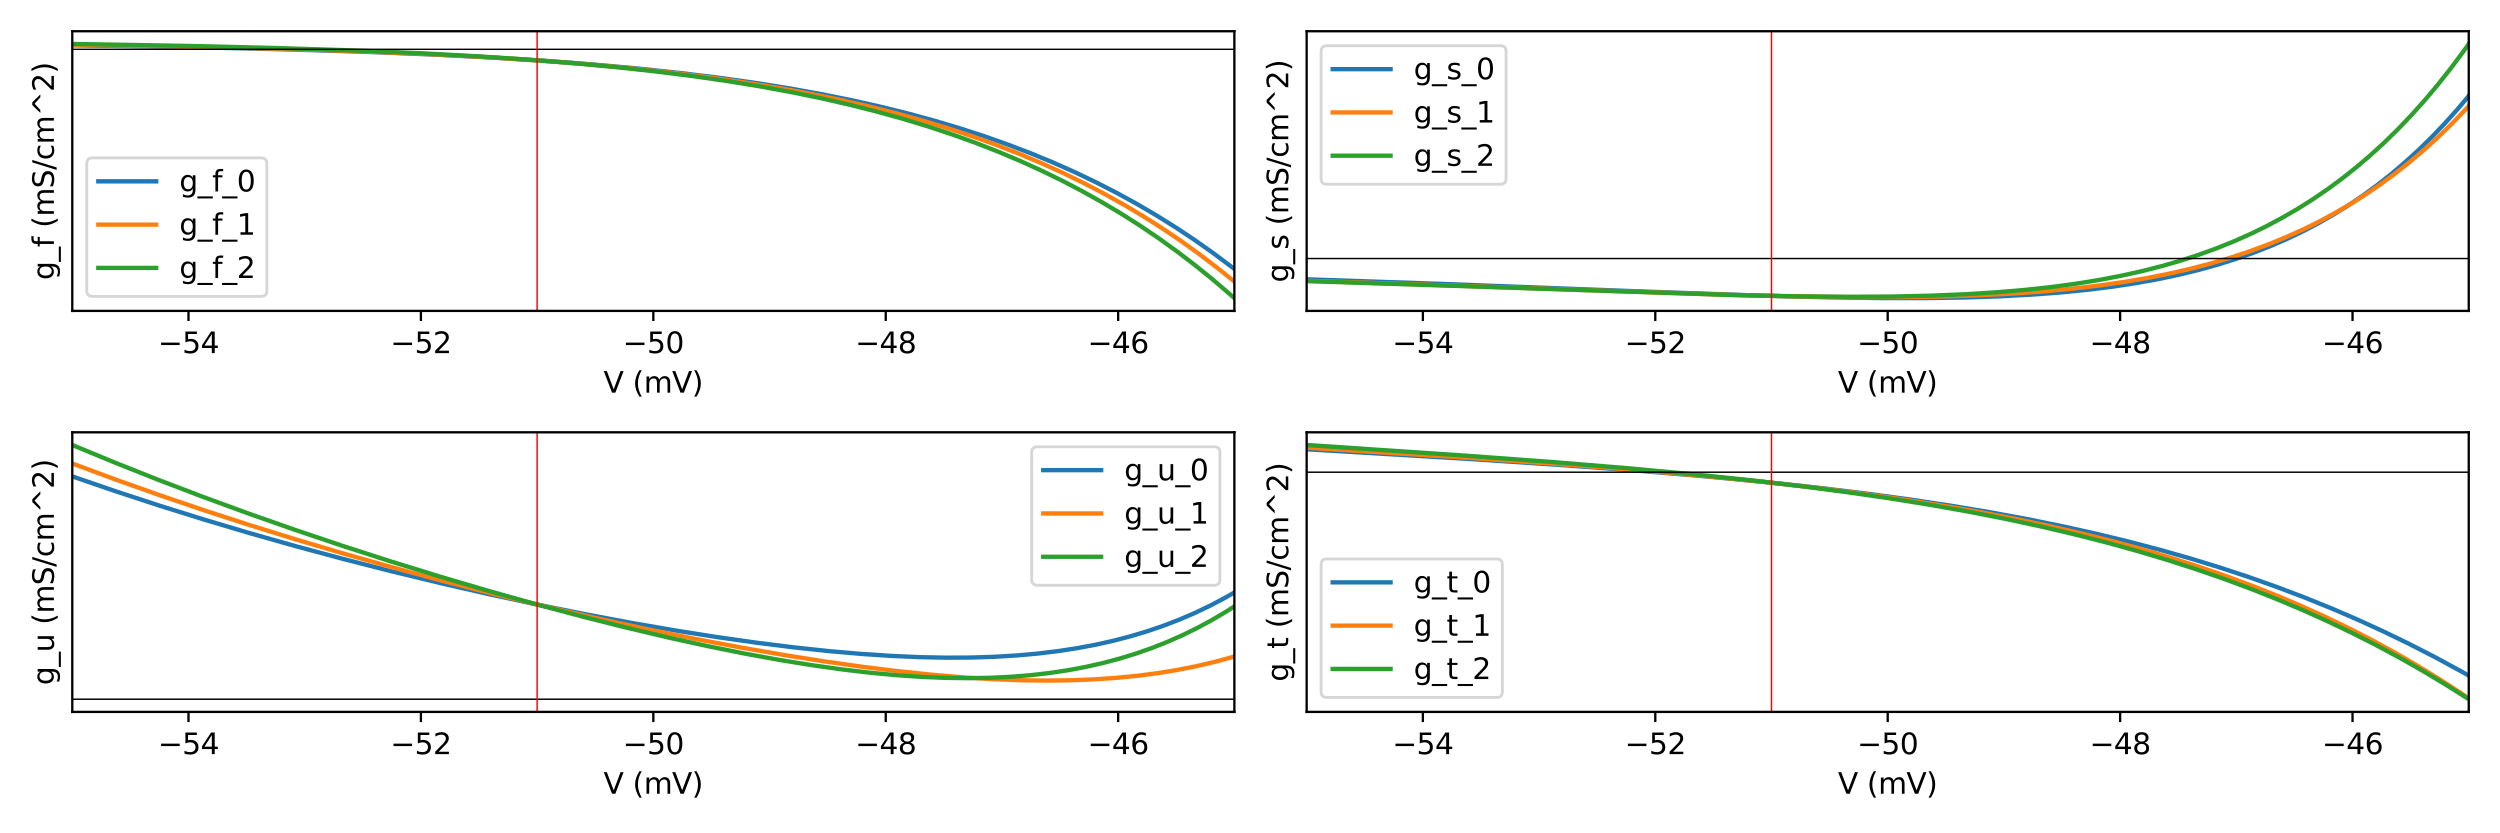 <?xml version="1.0" encoding="utf-8" standalone="no"?>
<!DOCTYPE svg PUBLIC "-//W3C//DTD SVG 1.1//EN"
  "http://www.w3.org/Graphics/SVG/1.1/DTD/svg11.dtd">
<svg xmlns:xlink="http://www.w3.org/1999/xlink" width="864pt" height="288pt" viewBox="0 0 864 288" xmlns="http://www.w3.org/2000/svg" version="1.1">
 <defs>
  <style type="text/css">*{stroke-linejoin: round; stroke-linecap: butt}</style>
 </defs>
 <g id="figure_1">
  <g id="patch_1">
   <path d="M 0 288 
L 864 288 
L 864 0 
L 0 0 
z
" style="fill: #ffffff"/>
  </g>
  <g id="axes_1">
   <g id="patch_2">
    <path d="M 24.981 107.44 
L 426.6 107.44 
L 426.6 10.8 
L 24.981 10.8 
z
" style="fill: #ffffff"/>
   </g>
   <g id="matplotlib.axis_1">
    <g id="xtick_1">
     <g id="line2d_1">
      <defs>
       <path id="m4ccdb7a186" d="M 0 0 
L 0 3.5 
" style="stroke: #000000; stroke-width: 0.8"/>
      </defs>
      <g>
       <use xlink:href="#m4ccdb7a186" x="65.143" y="107.44" style="stroke: #000000; stroke-width: 0.8"/>
      </g>
     </g>
     <g id="text_1">
      <!-- −54 -->
      <g transform="translate(54.591 122.038) scale(0.1 -0.1)">
       <defs>
        <path id="DejaVuSans-2212" d="M 678 2272 
L 4684 2272 
L 4684 1741 
L 678 1741 
L 678 2272 
z
" transform="scale(0.016)"/>
        <path id="DejaVuSans-35" d="M 691 4666 
L 3169 4666 
L 3169 4134 
L 1269 4134 
L 1269 2991 
Q 1406 3038 1543 3061 
Q 1681 3084 1819 3084 
Q 2600 3084 3056 2656 
Q 3513 2228 3513 1497 
Q 3513 744 3044 326 
Q 2575 -91 1722 -91 
Q 1428 -91 1123 -41 
Q 819 9 494 109 
L 494 744 
Q 775 591 1075 516 
Q 1375 441 1709 441 
Q 2250 441 2565 725 
Q 2881 1009 2881 1497 
Q 2881 1984 2565 2268 
Q 2250 2553 1709 2553 
Q 1456 2553 1204 2497 
Q 953 2441 691 2322 
L 691 4666 
z
" transform="scale(0.016)"/>
        <path id="DejaVuSans-34" d="M 2419 4116 
L 825 1625 
L 2419 1625 
L 2419 4116 
z
M 2253 4666 
L 3047 4666 
L 3047 1625 
L 3713 1625 
L 3713 1100 
L 3047 1100 
L 3047 0 
L 2419 0 
L 2419 1100 
L 313 1100 
L 313 1709 
L 2253 4666 
z
" transform="scale(0.016)"/>
       </defs>
       <use xlink:href="#DejaVuSans-2212"/>
       <use xlink:href="#DejaVuSans-35" transform="translate(83.789 0)"/>
       <use xlink:href="#DejaVuSans-34" transform="translate(147.412 0)"/>
      </g>
     </g>
    </g>
    <g id="xtick_2">
     <g id="line2d_2">
      <g>
       <use xlink:href="#m4ccdb7a186" x="145.467" y="107.44" style="stroke: #000000; stroke-width: 0.8"/>
      </g>
     </g>
     <g id="text_2">
      <!-- −52 -->
      <g transform="translate(134.915 122.038) scale(0.1 -0.1)">
       <defs>
        <path id="DejaVuSans-32" d="M 1228 531 
L 3431 531 
L 3431 0 
L 469 0 
L 469 531 
Q 828 903 1448 1529 
Q 2069 2156 2228 2338 
Q 2531 2678 2651 2914 
Q 2772 3150 2772 3378 
Q 2772 3750 2511 3984 
Q 2250 4219 1831 4219 
Q 1534 4219 1204 4116 
Q 875 4013 500 3803 
L 500 4441 
Q 881 4594 1212 4672 
Q 1544 4750 1819 4750 
Q 2544 4750 2975 4387 
Q 3406 4025 3406 3419 
Q 3406 3131 3298 2873 
Q 3191 2616 2906 2266 
Q 2828 2175 2409 1742 
Q 1991 1309 1228 531 
z
" transform="scale(0.016)"/>
       </defs>
       <use xlink:href="#DejaVuSans-2212"/>
       <use xlink:href="#DejaVuSans-35" transform="translate(83.789 0)"/>
       <use xlink:href="#DejaVuSans-32" transform="translate(147.412 0)"/>
      </g>
     </g>
    </g>
    <g id="xtick_3">
     <g id="line2d_3">
      <g>
       <use xlink:href="#m4ccdb7a186" x="225.791" y="107.44" style="stroke: #000000; stroke-width: 0.8"/>
      </g>
     </g>
     <g id="text_3">
      <!-- −50 -->
      <g transform="translate(215.238 122.038) scale(0.1 -0.1)">
       <defs>
        <path id="DejaVuSans-30" d="M 2034 4250 
Q 1547 4250 1301 3770 
Q 1056 3291 1056 2328 
Q 1056 1369 1301 889 
Q 1547 409 2034 409 
Q 2525 409 2770 889 
Q 3016 1369 3016 2328 
Q 3016 3291 2770 3770 
Q 2525 4250 2034 4250 
z
M 2034 4750 
Q 2819 4750 3233 4129 
Q 3647 3509 3647 2328 
Q 3647 1150 3233 529 
Q 2819 -91 2034 -91 
Q 1250 -91 836 529 
Q 422 1150 422 2328 
Q 422 3509 836 4129 
Q 1250 4750 2034 4750 
z
" transform="scale(0.016)"/>
       </defs>
       <use xlink:href="#DejaVuSans-2212"/>
       <use xlink:href="#DejaVuSans-35" transform="translate(83.789 0)"/>
       <use xlink:href="#DejaVuSans-30" transform="translate(147.412 0)"/>
      </g>
     </g>
    </g>
    <g id="xtick_4">
     <g id="line2d_4">
      <g>
       <use xlink:href="#m4ccdb7a186" x="306.114" y="107.44" style="stroke: #000000; stroke-width: 0.8"/>
      </g>
     </g>
     <g id="text_4">
      <!-- −48 -->
      <g transform="translate(295.562 122.038) scale(0.1 -0.1)">
       <defs>
        <path id="DejaVuSans-38" d="M 2034 2216 
Q 1584 2216 1326 1975 
Q 1069 1734 1069 1313 
Q 1069 891 1326 650 
Q 1584 409 2034 409 
Q 2484 409 2743 651 
Q 3003 894 3003 1313 
Q 3003 1734 2745 1975 
Q 2488 2216 2034 2216 
z
M 1403 2484 
Q 997 2584 770 2862 
Q 544 3141 544 3541 
Q 544 4100 942 4425 
Q 1341 4750 2034 4750 
Q 2731 4750 3128 4425 
Q 3525 4100 3525 3541 
Q 3525 3141 3298 2862 
Q 3072 2584 2669 2484 
Q 3125 2378 3379 2068 
Q 3634 1759 3634 1313 
Q 3634 634 3220 271 
Q 2806 -91 2034 -91 
Q 1263 -91 848 271 
Q 434 634 434 1313 
Q 434 1759 690 2068 
Q 947 2378 1403 2484 
z
M 1172 3481 
Q 1172 3119 1398 2916 
Q 1625 2713 2034 2713 
Q 2441 2713 2670 2916 
Q 2900 3119 2900 3481 
Q 2900 3844 2670 4047 
Q 2441 4250 2034 4250 
Q 1625 4250 1398 4047 
Q 1172 3844 1172 3481 
z
" transform="scale(0.016)"/>
       </defs>
       <use xlink:href="#DejaVuSans-2212"/>
       <use xlink:href="#DejaVuSans-34" transform="translate(83.789 0)"/>
       <use xlink:href="#DejaVuSans-38" transform="translate(147.412 0)"/>
      </g>
     </g>
    </g>
    <g id="xtick_5">
     <g id="line2d_5">
      <g>
       <use xlink:href="#m4ccdb7a186" x="386.438" y="107.44" style="stroke: #000000; stroke-width: 0.8"/>
      </g>
     </g>
     <g id="text_5">
      <!-- −46 -->
      <g transform="translate(375.886 122.038) scale(0.1 -0.1)">
       <defs>
        <path id="DejaVuSans-36" d="M 2113 2584 
Q 1688 2584 1439 2293 
Q 1191 2003 1191 1497 
Q 1191 994 1439 701 
Q 1688 409 2113 409 
Q 2538 409 2786 701 
Q 3034 994 3034 1497 
Q 3034 2003 2786 2293 
Q 2538 2584 2113 2584 
z
M 3366 4563 
L 3366 3988 
Q 3128 4100 2886 4159 
Q 2644 4219 2406 4219 
Q 1781 4219 1451 3797 
Q 1122 3375 1075 2522 
Q 1259 2794 1537 2939 
Q 1816 3084 2150 3084 
Q 2853 3084 3261 2657 
Q 3669 2231 3669 1497 
Q 3669 778 3244 343 
Q 2819 -91 2113 -91 
Q 1303 -91 875 529 
Q 447 1150 447 2328 
Q 447 3434 972 4092 
Q 1497 4750 2381 4750 
Q 2619 4750 2861 4703 
Q 3103 4656 3366 4563 
z
" transform="scale(0.016)"/>
       </defs>
       <use xlink:href="#DejaVuSans-2212"/>
       <use xlink:href="#DejaVuSans-34" transform="translate(83.789 0)"/>
       <use xlink:href="#DejaVuSans-36" transform="translate(147.412 0)"/>
      </g>
     </g>
    </g>
    <g id="text_6">
     <!-- V (mV) -->
     <g transform="translate(208.589 135.717) scale(0.1 -0.1)">
      <defs>
       <path id="DejaVuSans-56" d="M 1831 0 
L 50 4666 
L 709 4666 
L 2188 738 
L 3669 4666 
L 4325 4666 
L 2547 0 
L 1831 0 
z
" transform="scale(0.016)"/>
       <path id="DejaVuSans-20" transform="scale(0.016)"/>
       <path id="DejaVuSans-28" d="M 1984 4856 
Q 1566 4138 1362 3434 
Q 1159 2731 1159 2009 
Q 1159 1288 1364 580 
Q 1569 -128 1984 -844 
L 1484 -844 
Q 1016 -109 783 600 
Q 550 1309 550 2009 
Q 550 2706 781 3412 
Q 1013 4119 1484 4856 
L 1984 4856 
z
" transform="scale(0.016)"/>
       <path id="DejaVuSans-6d" d="M 3328 2828 
Q 3544 3216 3844 3400 
Q 4144 3584 4550 3584 
Q 5097 3584 5394 3201 
Q 5691 2819 5691 2113 
L 5691 0 
L 5113 0 
L 5113 2094 
Q 5113 2597 4934 2840 
Q 4756 3084 4391 3084 
Q 3944 3084 3684 2787 
Q 3425 2491 3425 1978 
L 3425 0 
L 2847 0 
L 2847 2094 
Q 2847 2600 2669 2842 
Q 2491 3084 2119 3084 
Q 1678 3084 1418 2786 
Q 1159 2488 1159 1978 
L 1159 0 
L 581 0 
L 581 3500 
L 1159 3500 
L 1159 2956 
Q 1356 3278 1631 3431 
Q 1906 3584 2284 3584 
Q 2666 3584 2933 3390 
Q 3200 3197 3328 2828 
z
" transform="scale(0.016)"/>
       <path id="DejaVuSans-29" d="M 513 4856 
L 1013 4856 
Q 1481 4119 1714 3412 
Q 1947 2706 1947 2009 
Q 1947 1309 1714 600 
Q 1481 -109 1013 -844 
L 513 -844 
Q 928 -128 1133 580 
Q 1338 1288 1338 2009 
Q 1338 2731 1133 3434 
Q 928 4138 513 4856 
z
" transform="scale(0.016)"/>
      </defs>
      <use xlink:href="#DejaVuSans-56"/>
      <use xlink:href="#DejaVuSans-20" transform="translate(68.408 0)"/>
      <use xlink:href="#DejaVuSans-28" transform="translate(100.195 0)"/>
      <use xlink:href="#DejaVuSans-6d" transform="translate(139.209 0)"/>
      <use xlink:href="#DejaVuSans-56" transform="translate(236.621 0)"/>
      <use xlink:href="#DejaVuSans-29" transform="translate(305.029 0)"/>
     </g>
    </g>
   </g>
   <g id="matplotlib.axis_2">
    <g id="text_7">
     <!-- g_f (mS/cm^2) -->
     <g transform="translate(18.623 96.765) rotate(-90) scale(0.1 -0.1)">
      <defs>
       <path id="DejaVuSans-67" d="M 2906 1791 
Q 2906 2416 2648 2759 
Q 2391 3103 1925 3103 
Q 1463 3103 1205 2759 
Q 947 2416 947 1791 
Q 947 1169 1205 825 
Q 1463 481 1925 481 
Q 2391 481 2648 825 
Q 2906 1169 2906 1791 
z
M 3481 434 
Q 3481 -459 3084 -895 
Q 2688 -1331 1869 -1331 
Q 1566 -1331 1297 -1286 
Q 1028 -1241 775 -1147 
L 775 -588 
Q 1028 -725 1275 -790 
Q 1522 -856 1778 -856 
Q 2344 -856 2625 -561 
Q 2906 -266 2906 331 
L 2906 616 
Q 2728 306 2450 153 
Q 2172 0 1784 0 
Q 1141 0 747 490 
Q 353 981 353 1791 
Q 353 2603 747 3093 
Q 1141 3584 1784 3584 
Q 2172 3584 2450 3431 
Q 2728 3278 2906 2969 
L 2906 3500 
L 3481 3500 
L 3481 434 
z
" transform="scale(0.016)"/>
       <path id="DejaVuSans-5f" d="M 3263 -1063 
L 3263 -1509 
L -63 -1509 
L -63 -1063 
L 3263 -1063 
z
" transform="scale(0.016)"/>
       <path id="DejaVuSans-66" d="M 2375 4863 
L 2375 4384 
L 1825 4384 
Q 1516 4384 1395 4259 
Q 1275 4134 1275 3809 
L 1275 3500 
L 2222 3500 
L 2222 3053 
L 1275 3053 
L 1275 0 
L 697 0 
L 697 3053 
L 147 3053 
L 147 3500 
L 697 3500 
L 697 3744 
Q 697 4328 969 4595 
Q 1241 4863 1831 4863 
L 2375 4863 
z
" transform="scale(0.016)"/>
       <path id="DejaVuSans-53" d="M 3425 4513 
L 3425 3897 
Q 3066 4069 2747 4153 
Q 2428 4238 2131 4238 
Q 1616 4238 1336 4038 
Q 1056 3838 1056 3469 
Q 1056 3159 1242 3001 
Q 1428 2844 1947 2747 
L 2328 2669 
Q 3034 2534 3370 2195 
Q 3706 1856 3706 1288 
Q 3706 609 3251 259 
Q 2797 -91 1919 -91 
Q 1588 -91 1214 -16 
Q 841 59 441 206 
L 441 856 
Q 825 641 1194 531 
Q 1563 422 1919 422 
Q 2459 422 2753 634 
Q 3047 847 3047 1241 
Q 3047 1584 2836 1778 
Q 2625 1972 2144 2069 
L 1759 2144 
Q 1053 2284 737 2584 
Q 422 2884 422 3419 
Q 422 4038 858 4394 
Q 1294 4750 2059 4750 
Q 2388 4750 2728 4690 
Q 3069 4631 3425 4513 
z
" transform="scale(0.016)"/>
       <path id="DejaVuSans-2f" d="M 1625 4666 
L 2156 4666 
L 531 -594 
L 0 -594 
L 1625 4666 
z
" transform="scale(0.016)"/>
       <path id="DejaVuSans-63" d="M 3122 3366 
L 3122 2828 
Q 2878 2963 2633 3030 
Q 2388 3097 2138 3097 
Q 1578 3097 1268 2742 
Q 959 2388 959 1747 
Q 959 1106 1268 751 
Q 1578 397 2138 397 
Q 2388 397 2633 464 
Q 2878 531 3122 666 
L 3122 134 
Q 2881 22 2623 -34 
Q 2366 -91 2075 -91 
Q 1284 -91 818 406 
Q 353 903 353 1747 
Q 353 2603 823 3093 
Q 1294 3584 2113 3584 
Q 2378 3584 2631 3529 
Q 2884 3475 3122 3366 
z
" transform="scale(0.016)"/>
       <path id="DejaVuSans-5e" d="M 2988 4666 
L 4684 2925 
L 4056 2925 
L 2681 4159 
L 1306 2925 
L 678 2925 
L 2375 4666 
L 2988 4666 
z
" transform="scale(0.016)"/>
      </defs>
      <use xlink:href="#DejaVuSans-67"/>
      <use xlink:href="#DejaVuSans-5f" transform="translate(63.477 0)"/>
      <use xlink:href="#DejaVuSans-66" transform="translate(113.477 0)"/>
      <use xlink:href="#DejaVuSans-20" transform="translate(148.682 0)"/>
      <use xlink:href="#DejaVuSans-28" transform="translate(180.469 0)"/>
      <use xlink:href="#DejaVuSans-6d" transform="translate(219.482 0)"/>
      <use xlink:href="#DejaVuSans-53" transform="translate(316.895 0)"/>
      <use xlink:href="#DejaVuSans-2f" transform="translate(380.371 0)"/>
      <use xlink:href="#DejaVuSans-63" transform="translate(414.062 0)"/>
      <use xlink:href="#DejaVuSans-6d" transform="translate(469.043 0)"/>
      <use xlink:href="#DejaVuSans-5e" transform="translate(566.455 0)"/>
      <use xlink:href="#DejaVuSans-32" transform="translate(650.244 0)"/>
      <use xlink:href="#DejaVuSans-29" transform="translate(713.867 0)"/>
     </g>
    </g>
   </g>
   <g id="line2d_6">
    <path d="M 24.981 15.646 
L 67.193 16.337 
L 99.757 17.085 
L 126.693 17.92 
L 150.01 18.862 
L 170.513 19.91 
L 189.006 21.076 
L 205.489 22.332 
L 220.765 23.714 
L 234.836 25.204 
L 248.103 26.828 
L 260.565 28.578 
L 272.224 30.436 
L 283.481 32.458 
L 293.933 34.559 
L 303.984 36.804 
L 313.632 39.188 
L 322.879 41.703 
L 331.723 44.338 
L 340.166 47.081 
L 348.206 49.917 
L 356.246 52.988 
L 363.885 56.139 
L 371.523 59.534 
L 378.76 62.992 
L 385.996 66.7 
L 392.83 70.446 
L 399.665 74.445 
L 406.499 78.712 
L 412.931 82.987 
L 419.364 87.529 
L 425.796 92.351 
L 426.6 92.975 
L 426.6 92.975 
" clip-path="url(#pa6f4749a56)" style="fill: none; stroke: #1f77b4; stroke-width: 1.5; stroke-linecap: square"/>
   </g>
   <g id="line2d_7">
    <path d="M 24.981 15.475 
L 66.389 16.164 
L 98.149 16.905 
L 124.682 17.74 
L 147.598 18.679 
L 167.699 19.72 
L 185.79 20.875 
L 202.272 22.145 
L 217.549 23.546 
L 231.62 25.059 
L 244.887 26.711 
L 256.947 28.431 
L 268.606 30.317 
L 279.46 32.295 
L 289.913 34.424 
L 299.963 36.701 
L 309.612 39.121 
L 318.858 41.676 
L 327.703 44.355 
L 336.145 47.147 
L 344.186 50.034 
L 352.226 53.163 
L 359.865 56.376 
L 367.101 59.651 
L 374.337 63.167 
L 381.574 66.939 
L 388.408 70.753 
L 395.242 74.827 
L 401.675 78.912 
L 408.107 83.256 
L 414.539 87.872 
L 420.972 92.777 
L 426.6 97.318 
L 426.6 97.318 
" clip-path="url(#pa6f4749a56)" style="fill: none; stroke: #ff7f0e; stroke-width: 1.5; stroke-linecap: square"/>
   </g>
   <g id="line2d_8">
    <path d="M 24.981 15.193 
L 65.183 15.871 
L 96.541 16.616 
L 122.27 17.441 
L 144.783 18.381 
L 164.482 19.421 
L 182.171 20.572 
L 198.252 21.834 
L 213.127 23.22 
L 226.796 24.71 
L 239.66 26.332 
L 251.721 28.072 
L 262.978 29.913 
L 273.832 31.91 
L 284.285 34.063 
L 293.933 36.272 
L 303.18 38.608 
L 312.024 41.062 
L 320.869 43.749 
L 329.311 46.55 
L 337.351 49.451 
L 344.99 52.433 
L 352.628 55.651 
L 359.865 58.935 
L 367.101 62.461 
L 373.935 66.03 
L 380.77 69.846 
L 387.604 73.923 
L 394.036 78.014 
L 400.469 82.365 
L 406.901 86.992 
L 412.931 91.595 
L 418.962 96.467 
L 424.992 101.623 
L 426.6 103.047 
L 426.6 103.047 
" clip-path="url(#pa6f4749a56)" style="fill: none; stroke: #2ca02c; stroke-width: 1.5; stroke-linecap: square"/>
   </g>
   <g id="line2d_9">
    <path d="M 24.981 17.041 
L 426.6 17.041 
" clip-path="url(#pa6f4749a56)" style="fill: none; stroke: #000000; stroke-width: 0.5; stroke-linecap: square"/>
   </g>
   <g id="line2d_10">
    <path d="M 185.629 107.44 
L 185.629 10.8 
" clip-path="url(#pa6f4749a56)" style="fill: none; stroke: #ff0000; stroke-width: 0.5; stroke-linecap: square"/>
   </g>
   <g id="patch_3">
    <path d="M 24.981 107.44 
L 24.981 10.8 
" style="fill: none; stroke: #000000; stroke-width: 0.8; stroke-linejoin: miter; stroke-linecap: square"/>
   </g>
   <g id="patch_4">
    <path d="M 426.6 107.44 
L 426.6 10.8 
" style="fill: none; stroke: #000000; stroke-width: 0.8; stroke-linejoin: miter; stroke-linecap: square"/>
   </g>
   <g id="patch_5">
    <path d="M 24.981 107.44 
L 426.6 107.44 
" style="fill: none; stroke: #000000; stroke-width: 0.8; stroke-linejoin: miter; stroke-linecap: square"/>
   </g>
   <g id="patch_6">
    <path d="M 24.981 10.8 
L 426.6 10.8 
" style="fill: none; stroke: #000000; stroke-width: 0.8; stroke-linejoin: miter; stroke-linecap: square"/>
   </g>
   <g id="legend_1">
    <g id="patch_7">
     <path d="M 31.981 102.44 
L 90.213 102.44 
Q 92.213 102.44 92.213 100.44 
L 92.213 56.571 
Q 92.213 54.571 90.213 54.571 
L 31.981 54.571 
Q 29.981 54.571 29.981 56.571 
L 29.981 100.44 
Q 29.981 102.44 31.981 102.44 
z
" style="fill: #ffffff; opacity: 0.8; stroke: #cccccc; stroke-linejoin: miter"/>
    </g>
    <g id="line2d_11">
     <path d="M 33.981 62.67 
L 43.981 62.67 
L 53.981 62.67 
" style="fill: none; stroke: #1f77b4; stroke-width: 1.5; stroke-linecap: square"/>
    </g>
    <g id="text_8">
     <!-- g_f_0 -->
     <g transform="translate(61.981 66.17) scale(0.1 -0.1)">
      <use xlink:href="#DejaVuSans-67"/>
      <use xlink:href="#DejaVuSans-5f" transform="translate(63.477 0)"/>
      <use xlink:href="#DejaVuSans-66" transform="translate(113.477 0)"/>
      <use xlink:href="#DejaVuSans-5f" transform="translate(148.682 0)"/>
      <use xlink:href="#DejaVuSans-30" transform="translate(198.682 0)"/>
     </g>
    </g>
    <g id="line2d_12">
     <path d="M 33.981 77.626 
L 43.981 77.626 
L 53.981 77.626 
" style="fill: none; stroke: #ff7f0e; stroke-width: 1.5; stroke-linecap: square"/>
    </g>
    <g id="text_9">
     <!-- g_f_1 -->
     <g transform="translate(61.981 81.126) scale(0.1 -0.1)">
      <defs>
       <path id="DejaVuSans-31" d="M 794 531 
L 1825 531 
L 1825 4091 
L 703 3866 
L 703 4441 
L 1819 4666 
L 2450 4666 
L 2450 531 
L 3481 531 
L 3481 0 
L 794 0 
L 794 531 
z
" transform="scale(0.016)"/>
      </defs>
      <use xlink:href="#DejaVuSans-67"/>
      <use xlink:href="#DejaVuSans-5f" transform="translate(63.477 0)"/>
      <use xlink:href="#DejaVuSans-66" transform="translate(113.477 0)"/>
      <use xlink:href="#DejaVuSans-5f" transform="translate(148.682 0)"/>
      <use xlink:href="#DejaVuSans-31" transform="translate(198.682 0)"/>
     </g>
    </g>
    <g id="line2d_13">
     <path d="M 33.981 92.582 
L 43.981 92.582 
L 53.981 92.582 
" style="fill: none; stroke: #2ca02c; stroke-width: 1.5; stroke-linecap: square"/>
    </g>
    <g id="text_10">
     <!-- g_f_2 -->
     <g transform="translate(61.981 96.082) scale(0.1 -0.1)">
      <use xlink:href="#DejaVuSans-67"/>
      <use xlink:href="#DejaVuSans-5f" transform="translate(63.477 0)"/>
      <use xlink:href="#DejaVuSans-66" transform="translate(113.477 0)"/>
      <use xlink:href="#DejaVuSans-5f" transform="translate(148.682 0)"/>
      <use xlink:href="#DejaVuSans-32" transform="translate(198.682 0)"/>
     </g>
    </g>
   </g>
  </g>
  <g id="axes_2">
   <g id="patch_8">
    <path d="M 451.581 107.44 
L 853.2 107.44 
L 853.2 10.8 
L 451.581 10.8 
z
" style="fill: #ffffff"/>
   </g>
   <g id="matplotlib.axis_3">
    <g id="xtick_6">
     <g id="line2d_14">
      <g>
       <use xlink:href="#m4ccdb7a186" x="491.743" y="107.44" style="stroke: #000000; stroke-width: 0.8"/>
      </g>
     </g>
     <g id="text_11">
      <!-- −54 -->
      <g transform="translate(481.191 122.038) scale(0.1 -0.1)">
       <use xlink:href="#DejaVuSans-2212"/>
       <use xlink:href="#DejaVuSans-35" transform="translate(83.789 0)"/>
       <use xlink:href="#DejaVuSans-34" transform="translate(147.412 0)"/>
      </g>
     </g>
    </g>
    <g id="xtick_7">
     <g id="line2d_15">
      <g>
       <use xlink:href="#m4ccdb7a186" x="572.067" y="107.44" style="stroke: #000000; stroke-width: 0.8"/>
      </g>
     </g>
     <g id="text_12">
      <!-- −52 -->
      <g transform="translate(561.515 122.038) scale(0.1 -0.1)">
       <use xlink:href="#DejaVuSans-2212"/>
       <use xlink:href="#DejaVuSans-35" transform="translate(83.789 0)"/>
       <use xlink:href="#DejaVuSans-32" transform="translate(147.412 0)"/>
      </g>
     </g>
    </g>
    <g id="xtick_8">
     <g id="line2d_16">
      <g>
       <use xlink:href="#m4ccdb7a186" x="652.391" y="107.44" style="stroke: #000000; stroke-width: 0.8"/>
      </g>
     </g>
     <g id="text_13">
      <!-- −50 -->
      <g transform="translate(641.838 122.038) scale(0.1 -0.1)">
       <use xlink:href="#DejaVuSans-2212"/>
       <use xlink:href="#DejaVuSans-35" transform="translate(83.789 0)"/>
       <use xlink:href="#DejaVuSans-30" transform="translate(147.412 0)"/>
      </g>
     </g>
    </g>
    <g id="xtick_9">
     <g id="line2d_17">
      <g>
       <use xlink:href="#m4ccdb7a186" x="732.714" y="107.44" style="stroke: #000000; stroke-width: 0.8"/>
      </g>
     </g>
     <g id="text_14">
      <!-- −48 -->
      <g transform="translate(722.162 122.038) scale(0.1 -0.1)">
       <use xlink:href="#DejaVuSans-2212"/>
       <use xlink:href="#DejaVuSans-34" transform="translate(83.789 0)"/>
       <use xlink:href="#DejaVuSans-38" transform="translate(147.412 0)"/>
      </g>
     </g>
    </g>
    <g id="xtick_10">
     <g id="line2d_18">
      <g>
       <use xlink:href="#m4ccdb7a186" x="813.038" y="107.44" style="stroke: #000000; stroke-width: 0.8"/>
      </g>
     </g>
     <g id="text_15">
      <!-- −46 -->
      <g transform="translate(802.486 122.038) scale(0.1 -0.1)">
       <use xlink:href="#DejaVuSans-2212"/>
       <use xlink:href="#DejaVuSans-34" transform="translate(83.789 0)"/>
       <use xlink:href="#DejaVuSans-36" transform="translate(147.412 0)"/>
      </g>
     </g>
    </g>
    <g id="text_16">
     <!-- V (mV) -->
     <g transform="translate(635.189 135.717) scale(0.1 -0.1)">
      <use xlink:href="#DejaVuSans-56"/>
      <use xlink:href="#DejaVuSans-20" transform="translate(68.408 0)"/>
      <use xlink:href="#DejaVuSans-28" transform="translate(100.195 0)"/>
      <use xlink:href="#DejaVuSans-6d" transform="translate(139.209 0)"/>
      <use xlink:href="#DejaVuSans-56" transform="translate(236.621 0)"/>
      <use xlink:href="#DejaVuSans-29" transform="translate(305.029 0)"/>
     </g>
    </g>
   </g>
   <g id="matplotlib.axis_4">
    <g id="text_17">
     <!-- g_s (mS/cm^2) -->
     <g transform="translate(445.223 97.609) rotate(-90) scale(0.1 -0.1)">
      <defs>
       <path id="DejaVuSans-73" d="M 2834 3397 
L 2834 2853 
Q 2591 2978 2328 3040 
Q 2066 3103 1784 3103 
Q 1356 3103 1142 2972 
Q 928 2841 928 2578 
Q 928 2378 1081 2264 
Q 1234 2150 1697 2047 
L 1894 2003 
Q 2506 1872 2764 1633 
Q 3022 1394 3022 966 
Q 3022 478 2636 193 
Q 2250 -91 1575 -91 
Q 1294 -91 989 -36 
Q 684 19 347 128 
L 347 722 
Q 666 556 975 473 
Q 1284 391 1588 391 
Q 1994 391 2212 530 
Q 2431 669 2431 922 
Q 2431 1156 2273 1281 
Q 2116 1406 1581 1522 
L 1381 1569 
Q 847 1681 609 1914 
Q 372 2147 372 2553 
Q 372 3047 722 3315 
Q 1072 3584 1716 3584 
Q 2034 3584 2315 3537 
Q 2597 3491 2834 3397 
z
" transform="scale(0.016)"/>
      </defs>
      <use xlink:href="#DejaVuSans-67"/>
      <use xlink:href="#DejaVuSans-5f" transform="translate(63.477 0)"/>
      <use xlink:href="#DejaVuSans-73" transform="translate(113.477 0)"/>
      <use xlink:href="#DejaVuSans-20" transform="translate(165.576 0)"/>
      <use xlink:href="#DejaVuSans-28" transform="translate(197.363 0)"/>
      <use xlink:href="#DejaVuSans-6d" transform="translate(236.377 0)"/>
      <use xlink:href="#DejaVuSans-53" transform="translate(333.789 0)"/>
      <use xlink:href="#DejaVuSans-2f" transform="translate(397.266 0)"/>
      <use xlink:href="#DejaVuSans-63" transform="translate(430.957 0)"/>
      <use xlink:href="#DejaVuSans-6d" transform="translate(485.938 0)"/>
      <use xlink:href="#DejaVuSans-5e" transform="translate(583.35 0)"/>
      <use xlink:href="#DejaVuSans-32" transform="translate(667.139 0)"/>
      <use xlink:href="#DejaVuSans-29" transform="translate(730.762 0)"/>
     </g>
    </g>
   </g>
   <g id="line2d_19">
    <path d="M 451.581 96.527 
L 498.618 98.128 
L 567.363 100.728 
L 607.163 102.119 
L 631.285 102.745 
L 649.777 103.012 
L 665.456 103.023 
L 679.125 102.813 
L 691.186 102.411 
L 702.04 101.834 
L 712.091 101.08 
L 721.337 100.169 
L 730.182 99.069 
L 738.222 97.848 
L 745.86 96.467 
L 753.097 94.935 
L 759.931 93.267 
L 766.364 91.48 
L 772.796 89.461 
L 778.826 87.338 
L 784.856 84.972 
L 790.485 82.525 
L 796.113 79.83 
L 801.339 77.088 
L 806.566 74.097 
L 811.792 70.839 
L 816.616 67.58 
L 821.44 64.061 
L 826.265 60.267 
L 831.089 56.179 
L 835.913 51.779 
L 840.335 47.456 
L 844.758 42.838 
L 849.18 37.909 
L 853.2 33.143 
L 853.2 33.143 
" clip-path="url(#pe15cf45e19)" style="fill: none; stroke: #1f77b4; stroke-width: 1.5; stroke-linecap: square"/>
   </g>
   <g id="line2d_20">
    <path d="M 451.581 97.028 
L 505.452 98.814 
L 596.309 101.871 
L 621.234 102.45 
L 640.933 102.692 
L 657.416 102.678 
L 671.889 102.446 
L 684.753 102.018 
L 696.412 101.41 
L 706.864 100.649 
L 716.513 99.736 
L 725.759 98.64 
L 734.202 97.424 
L 742.242 96.05 
L 749.881 94.526 
L 757.117 92.865 
L 763.951 91.082 
L 770.786 89.069 
L 777.218 86.945 
L 783.65 84.58 
L 789.681 82.124 
L 795.711 79.419 
L 801.339 76.651 
L 806.968 73.632 
L 812.194 70.586 
L 817.42 67.293 
L 822.646 63.734 
L 827.873 59.893 
L 832.697 56.082 
L 837.521 52 
L 842.345 47.63 
L 847.17 42.957 
L 851.994 37.963 
L 853.2 36.662 
L 853.2 36.662 
" clip-path="url(#pe15cf45e19)" style="fill: none; stroke: #ff7f0e; stroke-width: 1.5; stroke-linecap: square"/>
   </g>
   <g id="line2d_21">
    <path d="M 451.581 97.15 
L 502.236 98.78 
L 599.123 101.974 
L 621.234 102.423 
L 638.923 102.57 
L 653.798 102.482 
L 667.064 102.185 
L 678.723 101.71 
L 689.578 101.046 
L 699.628 100.205 
L 708.875 99.204 
L 717.317 98.072 
L 725.357 96.774 
L 732.996 95.316 
L 740.232 93.71 
L 747.067 91.971 
L 753.499 90.116 
L 759.931 88.031 
L 765.961 85.847 
L 771.992 83.424 
L 777.62 80.929 
L 783.248 78.191 
L 788.877 75.191 
L 794.103 72.155 
L 799.329 68.861 
L 804.555 65.292 
L 809.38 61.737 
L 814.204 57.917 
L 819.028 53.816 
L 823.852 49.418 
L 828.677 44.705 
L 833.501 39.66 
L 837.923 34.726 
L 842.345 29.482 
L 846.768 23.912 
L 851.19 17.999 
L 853.2 15.193 
L 853.2 15.193 
" clip-path="url(#pe15cf45e19)" style="fill: none; stroke: #2ca02c; stroke-width: 1.5; stroke-linecap: square"/>
   </g>
   <g id="line2d_22">
    <path d="M 451.581 89.356 
L 853.2 89.356 
" clip-path="url(#pe15cf45e19)" style="fill: none; stroke: #000000; stroke-width: 0.5; stroke-linecap: square"/>
   </g>
   <g id="line2d_23">
    <path d="M 612.229 107.44 
L 612.229 10.8 
" clip-path="url(#pe15cf45e19)" style="fill: none; stroke: #ff0000; stroke-width: 0.5; stroke-linecap: square"/>
   </g>
   <g id="patch_9">
    <path d="M 451.581 107.44 
L 451.581 10.8 
" style="fill: none; stroke: #000000; stroke-width: 0.8; stroke-linejoin: miter; stroke-linecap: square"/>
   </g>
   <g id="patch_10">
    <path d="M 853.2 107.44 
L 853.2 10.8 
" style="fill: none; stroke: #000000; stroke-width: 0.8; stroke-linejoin: miter; stroke-linecap: square"/>
   </g>
   <g id="patch_11">
    <path d="M 451.581 107.44 
L 853.2 107.44 
" style="fill: none; stroke: #000000; stroke-width: 0.8; stroke-linejoin: miter; stroke-linecap: square"/>
   </g>
   <g id="patch_12">
    <path d="M 451.581 10.8 
L 853.2 10.8 
" style="fill: none; stroke: #000000; stroke-width: 0.8; stroke-linejoin: miter; stroke-linecap: square"/>
   </g>
   <g id="legend_2">
    <g id="patch_13">
     <path d="M 458.581 63.669 
L 518.502 63.669 
Q 520.502 63.669 520.502 61.669 
L 520.502 17.8 
Q 520.502 15.8 518.502 15.8 
L 458.581 15.8 
Q 456.581 15.8 456.581 17.8 
L 456.581 61.669 
Q 456.581 63.669 458.581 63.669 
z
" style="fill: #ffffff; opacity: 0.8; stroke: #cccccc; stroke-linejoin: miter"/>
    </g>
    <g id="line2d_24">
     <path d="M 460.581 23.898 
L 470.581 23.898 
L 480.581 23.898 
" style="fill: none; stroke: #1f77b4; stroke-width: 1.5; stroke-linecap: square"/>
    </g>
    <g id="text_18">
     <!-- g_s_0 -->
     <g transform="translate(488.581 27.398) scale(0.1 -0.1)">
      <use xlink:href="#DejaVuSans-67"/>
      <use xlink:href="#DejaVuSans-5f" transform="translate(63.477 0)"/>
      <use xlink:href="#DejaVuSans-73" transform="translate(113.477 0)"/>
      <use xlink:href="#DejaVuSans-5f" transform="translate(165.576 0)"/>
      <use xlink:href="#DejaVuSans-30" transform="translate(215.576 0)"/>
     </g>
    </g>
    <g id="line2d_25">
     <path d="M 460.581 38.855 
L 470.581 38.855 
L 480.581 38.855 
" style="fill: none; stroke: #ff7f0e; stroke-width: 1.5; stroke-linecap: square"/>
    </g>
    <g id="text_19">
     <!-- g_s_1 -->
     <g transform="translate(488.581 42.355) scale(0.1 -0.1)">
      <use xlink:href="#DejaVuSans-67"/>
      <use xlink:href="#DejaVuSans-5f" transform="translate(63.477 0)"/>
      <use xlink:href="#DejaVuSans-73" transform="translate(113.477 0)"/>
      <use xlink:href="#DejaVuSans-5f" transform="translate(165.576 0)"/>
      <use xlink:href="#DejaVuSans-31" transform="translate(215.576 0)"/>
     </g>
    </g>
    <g id="line2d_26">
     <path d="M 460.581 53.811 
L 470.581 53.811 
L 480.581 53.811 
" style="fill: none; stroke: #2ca02c; stroke-width: 1.5; stroke-linecap: square"/>
    </g>
    <g id="text_20">
     <!-- g_s_2 -->
     <g transform="translate(488.581 57.311) scale(0.1 -0.1)">
      <use xlink:href="#DejaVuSans-67"/>
      <use xlink:href="#DejaVuSans-5f" transform="translate(63.477 0)"/>
      <use xlink:href="#DejaVuSans-73" transform="translate(113.477 0)"/>
      <use xlink:href="#DejaVuSans-5f" transform="translate(165.576 0)"/>
      <use xlink:href="#DejaVuSans-32" transform="translate(215.576 0)"/>
     </g>
    </g>
   </g>
  </g>
  <g id="axes_3">
   <g id="patch_14">
    <path d="M 24.981 246.04 
L 426.6 246.04 
L 426.6 149.4 
L 24.981 149.4 
z
" style="fill: #ffffff"/>
   </g>
   <g id="matplotlib.axis_5">
    <g id="xtick_11">
     <g id="line2d_27">
      <g>
       <use xlink:href="#m4ccdb7a186" x="65.143" y="246.04" style="stroke: #000000; stroke-width: 0.8"/>
      </g>
     </g>
     <g id="text_21">
      <!-- −54 -->
      <g transform="translate(54.591 260.638) scale(0.1 -0.1)">
       <use xlink:href="#DejaVuSans-2212"/>
       <use xlink:href="#DejaVuSans-35" transform="translate(83.789 0)"/>
       <use xlink:href="#DejaVuSans-34" transform="translate(147.412 0)"/>
      </g>
     </g>
    </g>
    <g id="xtick_12">
     <g id="line2d_28">
      <g>
       <use xlink:href="#m4ccdb7a186" x="145.467" y="246.04" style="stroke: #000000; stroke-width: 0.8"/>
      </g>
     </g>
     <g id="text_22">
      <!-- −52 -->
      <g transform="translate(134.915 260.638) scale(0.1 -0.1)">
       <use xlink:href="#DejaVuSans-2212"/>
       <use xlink:href="#DejaVuSans-35" transform="translate(83.789 0)"/>
       <use xlink:href="#DejaVuSans-32" transform="translate(147.412 0)"/>
      </g>
     </g>
    </g>
    <g id="xtick_13">
     <g id="line2d_29">
      <g>
       <use xlink:href="#m4ccdb7a186" x="225.791" y="246.04" style="stroke: #000000; stroke-width: 0.8"/>
      </g>
     </g>
     <g id="text_23">
      <!-- −50 -->
      <g transform="translate(215.238 260.638) scale(0.1 -0.1)">
       <use xlink:href="#DejaVuSans-2212"/>
       <use xlink:href="#DejaVuSans-35" transform="translate(83.789 0)"/>
       <use xlink:href="#DejaVuSans-30" transform="translate(147.412 0)"/>
      </g>
     </g>
    </g>
    <g id="xtick_14">
     <g id="line2d_30">
      <g>
       <use xlink:href="#m4ccdb7a186" x="306.114" y="246.04" style="stroke: #000000; stroke-width: 0.8"/>
      </g>
     </g>
     <g id="text_24">
      <!-- −48 -->
      <g transform="translate(295.562 260.638) scale(0.1 -0.1)">
       <use xlink:href="#DejaVuSans-2212"/>
       <use xlink:href="#DejaVuSans-34" transform="translate(83.789 0)"/>
       <use xlink:href="#DejaVuSans-38" transform="translate(147.412 0)"/>
      </g>
     </g>
    </g>
    <g id="xtick_15">
     <g id="line2d_31">
      <g>
       <use xlink:href="#m4ccdb7a186" x="386.438" y="246.04" style="stroke: #000000; stroke-width: 0.8"/>
      </g>
     </g>
     <g id="text_25">
      <!-- −46 -->
      <g transform="translate(375.886 260.638) scale(0.1 -0.1)">
       <use xlink:href="#DejaVuSans-2212"/>
       <use xlink:href="#DejaVuSans-34" transform="translate(83.789 0)"/>
       <use xlink:href="#DejaVuSans-36" transform="translate(147.412 0)"/>
      </g>
     </g>
    </g>
    <g id="text_26">
     <!-- V (mV) -->
     <g transform="translate(208.589 274.317) scale(0.1 -0.1)">
      <use xlink:href="#DejaVuSans-56"/>
      <use xlink:href="#DejaVuSans-20" transform="translate(68.408 0)"/>
      <use xlink:href="#DejaVuSans-28" transform="translate(100.195 0)"/>
      <use xlink:href="#DejaVuSans-6d" transform="translate(139.209 0)"/>
      <use xlink:href="#DejaVuSans-56" transform="translate(236.621 0)"/>
      <use xlink:href="#DejaVuSans-29" transform="translate(305.029 0)"/>
     </g>
    </g>
   </g>
   <g id="matplotlib.axis_6">
    <g id="text_27">
     <!-- g_u (mS/cm^2) -->
     <g transform="translate(18.623 236.773) rotate(-90) scale(0.1 -0.1)">
      <defs>
       <path id="DejaVuSans-75" d="M 544 1381 
L 544 3500 
L 1119 3500 
L 1119 1403 
Q 1119 906 1312 657 
Q 1506 409 1894 409 
Q 2359 409 2629 706 
Q 2900 1003 2900 1516 
L 2900 3500 
L 3475 3500 
L 3475 0 
L 2900 0 
L 2900 538 
Q 2691 219 2414 64 
Q 2138 -91 1772 -91 
Q 1169 -91 856 284 
Q 544 659 544 1381 
z
M 1991 3584 
L 1991 3584 
z
" transform="scale(0.016)"/>
      </defs>
      <use xlink:href="#DejaVuSans-67"/>
      <use xlink:href="#DejaVuSans-5f" transform="translate(63.477 0)"/>
      <use xlink:href="#DejaVuSans-75" transform="translate(113.477 0)"/>
      <use xlink:href="#DejaVuSans-20" transform="translate(176.855 0)"/>
      <use xlink:href="#DejaVuSans-28" transform="translate(208.643 0)"/>
      <use xlink:href="#DejaVuSans-6d" transform="translate(247.656 0)"/>
      <use xlink:href="#DejaVuSans-53" transform="translate(345.068 0)"/>
      <use xlink:href="#DejaVuSans-2f" transform="translate(408.545 0)"/>
      <use xlink:href="#DejaVuSans-63" transform="translate(442.236 0)"/>
      <use xlink:href="#DejaVuSans-6d" transform="translate(497.217 0)"/>
      <use xlink:href="#DejaVuSans-5e" transform="translate(594.629 0)"/>
      <use xlink:href="#DejaVuSans-32" transform="translate(678.418 0)"/>
      <use xlink:href="#DejaVuSans-29" transform="translate(742.041 0)"/>
     </g>
    </g>
   </g>
   <g id="line2d_32">
    <path d="M 24.981 164.646 
L 39.856 169.751 
L 55.133 174.757 
L 70.41 179.53 
L 86.088 184.199 
L 102.169 188.755 
L 118.652 193.191 
L 135.135 197.399 
L 152.02 201.48 
L 168.905 205.333 
L 185.79 208.96 
L 202.272 212.276 
L 218.353 215.289 
L 233.63 217.931 
L 248.103 220.217 
L 261.771 222.157 
L 274.636 223.762 
L 286.697 225.045 
L 297.953 226.019 
L 308.406 226.702 
L 318.054 227.117 
L 327.301 227.294 
L 335.743 227.242 
L 343.784 226.981 
L 351.422 226.52 
L 358.658 225.87 
L 365.493 225.046 
L 372.327 223.999 
L 378.76 222.79 
L 384.79 221.441 
L 390.82 219.867 
L 396.448 218.177 
L 402.077 216.258 
L 407.705 214.091 
L 412.931 211.842 
L 418.158 209.347 
L 423.384 206.59 
L 426.6 204.755 
L 426.6 204.755 
" clip-path="url(#pbf85afc6e1)" style="fill: none; stroke: #1f77b4; stroke-width: 1.5; stroke-linecap: square"/>
   </g>
   <g id="line2d_33">
    <path d="M 24.981 160.182 
L 39.856 165.703 
L 55.133 171.129 
L 70.41 176.32 
L 86.088 181.415 
L 102.169 186.407 
L 118.652 191.292 
L 135.537 196.064 
L 152.824 200.716 
L 170.513 205.243 
L 188.202 209.537 
L 205.891 213.599 
L 223.177 217.341 
L 240.062 220.765 
L 256.143 223.797 
L 271.018 226.382 
L 285.089 228.606 
L 298.355 230.48 
L 310.818 232.015 
L 322.477 233.223 
L 333.331 234.123 
L 343.382 234.735 
L 353.03 235.096 
L 361.875 235.209 
L 370.317 235.1 
L 378.358 234.775 
L 385.996 234.248 
L 393.232 233.532 
L 400.067 232.643 
L 406.901 231.531 
L 413.333 230.262 
L 419.766 228.759 
L 425.796 227.12 
L 426.6 226.884 
L 426.6 226.884 
" clip-path="url(#pbf85afc6e1)" style="fill: none; stroke: #ff7f0e; stroke-width: 1.5; stroke-linecap: square"/>
   </g>
   <g id="line2d_34">
    <path d="M 24.981 153.793 
L 39.856 159.937 
L 54.731 165.841 
L 70.008 171.667 
L 85.686 177.408 
L 101.767 183.058 
L 118.25 188.61 
L 134.733 193.929 
L 151.618 199.144 
L 168.503 204.122 
L 184.986 208.751 
L 201.066 213.035 
L 216.343 216.877 
L 230.816 220.291 
L 244.485 223.289 
L 257.349 225.88 
L 269.41 228.079 
L 280.666 229.901 
L 291.119 231.366 
L 300.767 232.498 
L 310.014 233.359 
L 318.858 233.954 
L 326.899 234.278 
L 334.537 234.375 
L 342.176 234.245 
L 349.412 233.893 
L 356.246 233.336 
L 362.679 232.596 
L 369.111 231.63 
L 375.141 230.502 
L 381.172 229.143 
L 386.8 227.652 
L 392.428 225.929 
L 398.057 223.961 
L 403.283 221.899 
L 408.509 219.597 
L 413.735 217.04 
L 418.56 214.441 
L 423.384 211.6 
L 426.6 209.565 
L 426.6 209.565 
" clip-path="url(#pbf85afc6e1)" style="fill: none; stroke: #2ca02c; stroke-width: 1.5; stroke-linecap: square"/>
   </g>
   <g id="line2d_35">
    <path d="M 24.981 241.647 
L 426.6 241.647 
" clip-path="url(#pbf85afc6e1)" style="fill: none; stroke: #000000; stroke-width: 0.5; stroke-linecap: square"/>
   </g>
   <g id="line2d_36">
    <path d="M 185.629 246.04 
L 185.629 149.4 
" clip-path="url(#pbf85afc6e1)" style="fill: none; stroke: #ff0000; stroke-width: 0.5; stroke-linecap: square"/>
   </g>
   <g id="patch_15">
    <path d="M 24.981 246.04 
L 24.981 149.4 
" style="fill: none; stroke: #000000; stroke-width: 0.8; stroke-linejoin: miter; stroke-linecap: square"/>
   </g>
   <g id="patch_16">
    <path d="M 426.6 246.04 
L 426.6 149.4 
" style="fill: none; stroke: #000000; stroke-width: 0.8; stroke-linejoin: miter; stroke-linecap: square"/>
   </g>
   <g id="patch_17">
    <path d="M 24.981 246.04 
L 426.6 246.04 
" style="fill: none; stroke: #000000; stroke-width: 0.8; stroke-linejoin: miter; stroke-linecap: square"/>
   </g>
   <g id="patch_18">
    <path d="M 24.981 149.4 
L 426.6 149.4 
" style="fill: none; stroke: #000000; stroke-width: 0.8; stroke-linejoin: miter; stroke-linecap: square"/>
   </g>
   <g id="legend_3">
    <g id="patch_19">
     <path d="M 358.552 202.269 
L 419.6 202.269 
Q 421.6 202.269 421.6 200.269 
L 421.6 156.4 
Q 421.6 154.4 419.6 154.4 
L 358.552 154.4 
Q 356.552 154.4 356.552 156.4 
L 356.552 200.269 
Q 356.552 202.269 358.552 202.269 
z
" style="fill: #ffffff; opacity: 0.8; stroke: #cccccc; stroke-linejoin: miter"/>
    </g>
    <g id="line2d_37">
     <path d="M 360.552 162.498 
L 370.552 162.498 
L 380.552 162.498 
" style="fill: none; stroke: #1f77b4; stroke-width: 1.5; stroke-linecap: square"/>
    </g>
    <g id="text_28">
     <!-- g_u_0 -->
     <g transform="translate(388.552 165.998) scale(0.1 -0.1)">
      <use xlink:href="#DejaVuSans-67"/>
      <use xlink:href="#DejaVuSans-5f" transform="translate(63.477 0)"/>
      <use xlink:href="#DejaVuSans-75" transform="translate(113.477 0)"/>
      <use xlink:href="#DejaVuSans-5f" transform="translate(176.855 0)"/>
      <use xlink:href="#DejaVuSans-30" transform="translate(226.855 0)"/>
     </g>
    </g>
    <g id="line2d_38">
     <path d="M 360.552 177.455 
L 370.552 177.455 
L 380.552 177.455 
" style="fill: none; stroke: #ff7f0e; stroke-width: 1.5; stroke-linecap: square"/>
    </g>
    <g id="text_29">
     <!-- g_u_1 -->
     <g transform="translate(388.552 180.955) scale(0.1 -0.1)">
      <use xlink:href="#DejaVuSans-67"/>
      <use xlink:href="#DejaVuSans-5f" transform="translate(63.477 0)"/>
      <use xlink:href="#DejaVuSans-75" transform="translate(113.477 0)"/>
      <use xlink:href="#DejaVuSans-5f" transform="translate(176.855 0)"/>
      <use xlink:href="#DejaVuSans-31" transform="translate(226.855 0)"/>
     </g>
    </g>
    <g id="line2d_39">
     <path d="M 360.552 192.411 
L 370.552 192.411 
L 380.552 192.411 
" style="fill: none; stroke: #2ca02c; stroke-width: 1.5; stroke-linecap: square"/>
    </g>
    <g id="text_30">
     <!-- g_u_2 -->
     <g transform="translate(388.552 195.911) scale(0.1 -0.1)">
      <use xlink:href="#DejaVuSans-67"/>
      <use xlink:href="#DejaVuSans-5f" transform="translate(63.477 0)"/>
      <use xlink:href="#DejaVuSans-75" transform="translate(113.477 0)"/>
      <use xlink:href="#DejaVuSans-5f" transform="translate(176.855 0)"/>
      <use xlink:href="#DejaVuSans-32" transform="translate(226.855 0)"/>
     </g>
    </g>
   </g>
  </g>
  <g id="axes_4">
   <g id="patch_20">
    <path d="M 451.581 246.04 
L 853.2 246.04 
L 853.2 149.4 
L 451.581 149.4 
z
" style="fill: #ffffff"/>
   </g>
   <g id="matplotlib.axis_7">
    <g id="xtick_16">
     <g id="line2d_40">
      <g>
       <use xlink:href="#m4ccdb7a186" x="491.743" y="246.04" style="stroke: #000000; stroke-width: 0.8"/>
      </g>
     </g>
     <g id="text_31">
      <!-- −54 -->
      <g transform="translate(481.191 260.638) scale(0.1 -0.1)">
       <use xlink:href="#DejaVuSans-2212"/>
       <use xlink:href="#DejaVuSans-35" transform="translate(83.789 0)"/>
       <use xlink:href="#DejaVuSans-34" transform="translate(147.412 0)"/>
      </g>
     </g>
    </g>
    <g id="xtick_17">
     <g id="line2d_41">
      <g>
       <use xlink:href="#m4ccdb7a186" x="572.067" y="246.04" style="stroke: #000000; stroke-width: 0.8"/>
      </g>
     </g>
     <g id="text_32">
      <!-- −52 -->
      <g transform="translate(561.515 260.638) scale(0.1 -0.1)">
       <use xlink:href="#DejaVuSans-2212"/>
       <use xlink:href="#DejaVuSans-35" transform="translate(83.789 0)"/>
       <use xlink:href="#DejaVuSans-32" transform="translate(147.412 0)"/>
      </g>
     </g>
    </g>
    <g id="xtick_18">
     <g id="line2d_42">
      <g>
       <use xlink:href="#m4ccdb7a186" x="652.391" y="246.04" style="stroke: #000000; stroke-width: 0.8"/>
      </g>
     </g>
     <g id="text_33">
      <!-- −50 -->
      <g transform="translate(641.838 260.638) scale(0.1 -0.1)">
       <use xlink:href="#DejaVuSans-2212"/>
       <use xlink:href="#DejaVuSans-35" transform="translate(83.789 0)"/>
       <use xlink:href="#DejaVuSans-30" transform="translate(147.412 0)"/>
      </g>
     </g>
    </g>
    <g id="xtick_19">
     <g id="line2d_43">
      <g>
       <use xlink:href="#m4ccdb7a186" x="732.714" y="246.04" style="stroke: #000000; stroke-width: 0.8"/>
      </g>
     </g>
     <g id="text_34">
      <!-- −48 -->
      <g transform="translate(722.162 260.638) scale(0.1 -0.1)">
       <use xlink:href="#DejaVuSans-2212"/>
       <use xlink:href="#DejaVuSans-34" transform="translate(83.789 0)"/>
       <use xlink:href="#DejaVuSans-38" transform="translate(147.412 0)"/>
      </g>
     </g>
    </g>
    <g id="xtick_20">
     <g id="line2d_44">
      <g>
       <use xlink:href="#m4ccdb7a186" x="813.038" y="246.04" style="stroke: #000000; stroke-width: 0.8"/>
      </g>
     </g>
     <g id="text_35">
      <!-- −46 -->
      <g transform="translate(802.486 260.638) scale(0.1 -0.1)">
       <use xlink:href="#DejaVuSans-2212"/>
       <use xlink:href="#DejaVuSans-34" transform="translate(83.789 0)"/>
       <use xlink:href="#DejaVuSans-36" transform="translate(147.412 0)"/>
      </g>
     </g>
    </g>
    <g id="text_36">
     <!-- V (mV) -->
     <g transform="translate(635.189 274.317) scale(0.1 -0.1)">
      <use xlink:href="#DejaVuSans-56"/>
      <use xlink:href="#DejaVuSans-20" transform="translate(68.408 0)"/>
      <use xlink:href="#DejaVuSans-28" transform="translate(100.195 0)"/>
      <use xlink:href="#DejaVuSans-6d" transform="translate(139.209 0)"/>
      <use xlink:href="#DejaVuSans-56" transform="translate(236.621 0)"/>
      <use xlink:href="#DejaVuSans-29" transform="translate(305.029 0)"/>
     </g>
    </g>
   </g>
   <g id="matplotlib.axis_8">
    <g id="text_37">
     <!-- g_t (mS/cm^2) -->
     <g transform="translate(445.223 235.565) rotate(-90) scale(0.1 -0.1)">
      <defs>
       <path id="DejaVuSans-74" d="M 1172 4494 
L 1172 3500 
L 2356 3500 
L 2356 3053 
L 1172 3053 
L 1172 1153 
Q 1172 725 1289 603 
Q 1406 481 1766 481 
L 2356 481 
L 2356 0 
L 1766 0 
Q 1100 0 847 248 
Q 594 497 594 1153 
L 594 3053 
L 172 3053 
L 172 3500 
L 594 3500 
L 594 4494 
L 1172 4494 
z
" transform="scale(0.016)"/>
      </defs>
      <use xlink:href="#DejaVuSans-67"/>
      <use xlink:href="#DejaVuSans-5f" transform="translate(63.477 0)"/>
      <use xlink:href="#DejaVuSans-74" transform="translate(113.477 0)"/>
      <use xlink:href="#DejaVuSans-20" transform="translate(152.686 0)"/>
      <use xlink:href="#DejaVuSans-28" transform="translate(184.473 0)"/>
      <use xlink:href="#DejaVuSans-6d" transform="translate(223.486 0)"/>
      <use xlink:href="#DejaVuSans-53" transform="translate(320.898 0)"/>
      <use xlink:href="#DejaVuSans-2f" transform="translate(384.375 0)"/>
      <use xlink:href="#DejaVuSans-63" transform="translate(418.066 0)"/>
      <use xlink:href="#DejaVuSans-6d" transform="translate(473.047 0)"/>
      <use xlink:href="#DejaVuSans-5e" transform="translate(570.459 0)"/>
      <use xlink:href="#DejaVuSans-32" transform="translate(654.248 0)"/>
      <use xlink:href="#DejaVuSans-29" transform="translate(717.871 0)"/>
     </g>
    </g>
   </g>
   <g id="line2d_45">
    <path d="M 451.581 155.278 
L 508.668 158.679 
L 541.634 160.864 
L 567.765 162.812 
L 590.278 164.709 
L 609.977 166.586 
L 628.068 168.531 
L 644.551 170.524 
L 659.828 172.592 
L 674.301 174.775 
L 687.969 177.064 
L 700.834 179.443 
L 712.895 181.894 
L 724.553 184.485 
L 735.81 187.211 
L 746.664 190.067 
L 757.117 193.043 
L 767.168 196.127 
L 777.218 199.445 
L 786.867 202.862 
L 796.515 206.519 
L 805.762 210.261 
L 815.008 214.245 
L 823.852 218.293 
L 832.697 222.581 
L 841.541 227.119 
L 850.386 231.914 
L 853.2 233.495 
L 853.2 233.495 
" clip-path="url(#p9cc4e76ec8)" style="fill: none; stroke: #1f77b4; stroke-width: 1.5; stroke-linecap: square"/>
   </g>
   <g id="line2d_46">
    <path d="M 451.581 154.734 
L 508.668 158.306 
L 540.83 160.537 
L 566.559 162.537 
L 588.67 164.475 
L 607.967 166.382 
L 625.656 168.351 
L 641.737 170.362 
L 656.612 172.441 
L 670.683 174.632 
L 683.949 176.925 
L 696.412 179.305 
L 708.071 181.754 
L 719.327 184.342 
L 730.182 187.068 
L 740.634 189.926 
L 750.685 192.907 
L 760.333 196.002 
L 769.58 199.199 
L 778.424 202.483 
L 787.269 206.004 
L 795.711 209.6 
L 804.153 213.44 
L 812.194 217.337 
L 820.234 221.481 
L 827.873 225.66 
L 835.511 230.088 
L 843.149 234.775 
L 850.386 239.469 
L 853.2 241.362 
L 853.2 241.362 
" clip-path="url(#p9cc4e76ec8)" style="fill: none; stroke: #ff7f0e; stroke-width: 1.5; stroke-linecap: square"/>
   </g>
   <g id="line2d_47">
    <path d="M 451.581 153.793 
L 506.256 157.452 
L 538.016 159.798 
L 563.343 161.888 
L 585.052 163.897 
L 604.349 165.902 
L 622.038 167.964 
L 638.119 170.059 
L 652.994 172.216 
L 667.064 174.478 
L 680.331 176.833 
L 692.794 179.264 
L 704.854 181.842 
L 716.513 184.563 
L 727.77 187.425 
L 738.222 190.306 
L 748.675 193.42 
L 758.725 196.65 
L 768.374 199.982 
L 777.62 203.404 
L 786.867 207.064 
L 795.711 210.799 
L 804.555 214.778 
L 812.998 218.816 
L 821.44 223.099 
L 829.481 227.42 
L 837.521 231.987 
L 845.562 236.813 
L 853.2 241.647 
L 853.2 241.647 
" clip-path="url(#p9cc4e76ec8)" style="fill: none; stroke: #2ca02c; stroke-width: 1.5; stroke-linecap: square"/>
   </g>
   <g id="line2d_48">
    <path d="M 451.581 163.191 
L 853.2 163.191 
" clip-path="url(#p9cc4e76ec8)" style="fill: none; stroke: #000000; stroke-width: 0.5; stroke-linecap: square"/>
   </g>
   <g id="line2d_49">
    <path d="M 612.229 246.04 
L 612.229 149.4 
" clip-path="url(#p9cc4e76ec8)" style="fill: none; stroke: #ff0000; stroke-width: 0.5; stroke-linecap: square"/>
   </g>
   <g id="patch_21">
    <path d="M 451.581 246.04 
L 451.581 149.4 
" style="fill: none; stroke: #000000; stroke-width: 0.8; stroke-linejoin: miter; stroke-linecap: square"/>
   </g>
   <g id="patch_22">
    <path d="M 853.2 246.04 
L 853.2 149.4 
" style="fill: none; stroke: #000000; stroke-width: 0.8; stroke-linejoin: miter; stroke-linecap: square"/>
   </g>
   <g id="patch_23">
    <path d="M 451.581 246.04 
L 853.2 246.04 
" style="fill: none; stroke: #000000; stroke-width: 0.8; stroke-linejoin: miter; stroke-linecap: square"/>
   </g>
   <g id="patch_24">
    <path d="M 451.581 149.4 
L 853.2 149.4 
" style="fill: none; stroke: #000000; stroke-width: 0.8; stroke-linejoin: miter; stroke-linecap: square"/>
   </g>
   <g id="legend_4">
    <g id="patch_25">
     <path d="M 458.581 241.04 
L 517.212 241.04 
Q 519.212 241.04 519.212 239.04 
L 519.212 195.171 
Q 519.212 193.171 517.212 193.171 
L 458.581 193.171 
Q 456.581 193.171 456.581 195.171 
L 456.581 239.04 
Q 456.581 241.04 458.581 241.04 
z
" style="fill: #ffffff; opacity: 0.8; stroke: #cccccc; stroke-linejoin: miter"/>
    </g>
    <g id="line2d_50">
     <path d="M 460.581 201.27 
L 470.581 201.27 
L 480.581 201.27 
" style="fill: none; stroke: #1f77b4; stroke-width: 1.5; stroke-linecap: square"/>
    </g>
    <g id="text_38">
     <!-- g_t_0 -->
     <g transform="translate(488.581 204.77) scale(0.1 -0.1)">
      <use xlink:href="#DejaVuSans-67"/>
      <use xlink:href="#DejaVuSans-5f" transform="translate(63.477 0)"/>
      <use xlink:href="#DejaVuSans-74" transform="translate(113.477 0)"/>
      <use xlink:href="#DejaVuSans-5f" transform="translate(152.686 0)"/>
      <use xlink:href="#DejaVuSans-30" transform="translate(202.686 0)"/>
     </g>
    </g>
    <g id="line2d_51">
     <path d="M 460.581 216.226 
L 470.581 216.226 
L 480.581 216.226 
" style="fill: none; stroke: #ff7f0e; stroke-width: 1.5; stroke-linecap: square"/>
    </g>
    <g id="text_39">
     <!-- g_t_1 -->
     <g transform="translate(488.581 219.726) scale(0.1 -0.1)">
      <use xlink:href="#DejaVuSans-67"/>
      <use xlink:href="#DejaVuSans-5f" transform="translate(63.477 0)"/>
      <use xlink:href="#DejaVuSans-74" transform="translate(113.477 0)"/>
      <use xlink:href="#DejaVuSans-5f" transform="translate(152.686 0)"/>
      <use xlink:href="#DejaVuSans-31" transform="translate(202.686 0)"/>
     </g>
    </g>
    <g id="line2d_52">
     <path d="M 460.581 231.182 
L 470.581 231.182 
L 480.581 231.182 
" style="fill: none; stroke: #2ca02c; stroke-width: 1.5; stroke-linecap: square"/>
    </g>
    <g id="text_40">
     <!-- g_t_2 -->
     <g transform="translate(488.581 234.682) scale(0.1 -0.1)">
      <use xlink:href="#DejaVuSans-67"/>
      <use xlink:href="#DejaVuSans-5f" transform="translate(63.477 0)"/>
      <use xlink:href="#DejaVuSans-74" transform="translate(113.477 0)"/>
      <use xlink:href="#DejaVuSans-5f" transform="translate(152.686 0)"/>
      <use xlink:href="#DejaVuSans-32" transform="translate(202.686 0)"/>
     </g>
    </g>
   </g>
  </g>
 </g>
 <defs>
  <clipPath id="pa6f4749a56">
   <rect x="24.981" y="10.8" width="401.619" height="96.64"/>
  </clipPath>
  <clipPath id="pe15cf45e19">
   <rect x="451.581" y="10.8" width="401.619" height="96.64"/>
  </clipPath>
  <clipPath id="pbf85afc6e1">
   <rect x="24.981" y="149.4" width="401.619" height="96.64"/>
  </clipPath>
  <clipPath id="p9cc4e76ec8">
   <rect x="451.581" y="149.4" width="401.619" height="96.64"/>
  </clipPath>
 </defs>
</svg>
